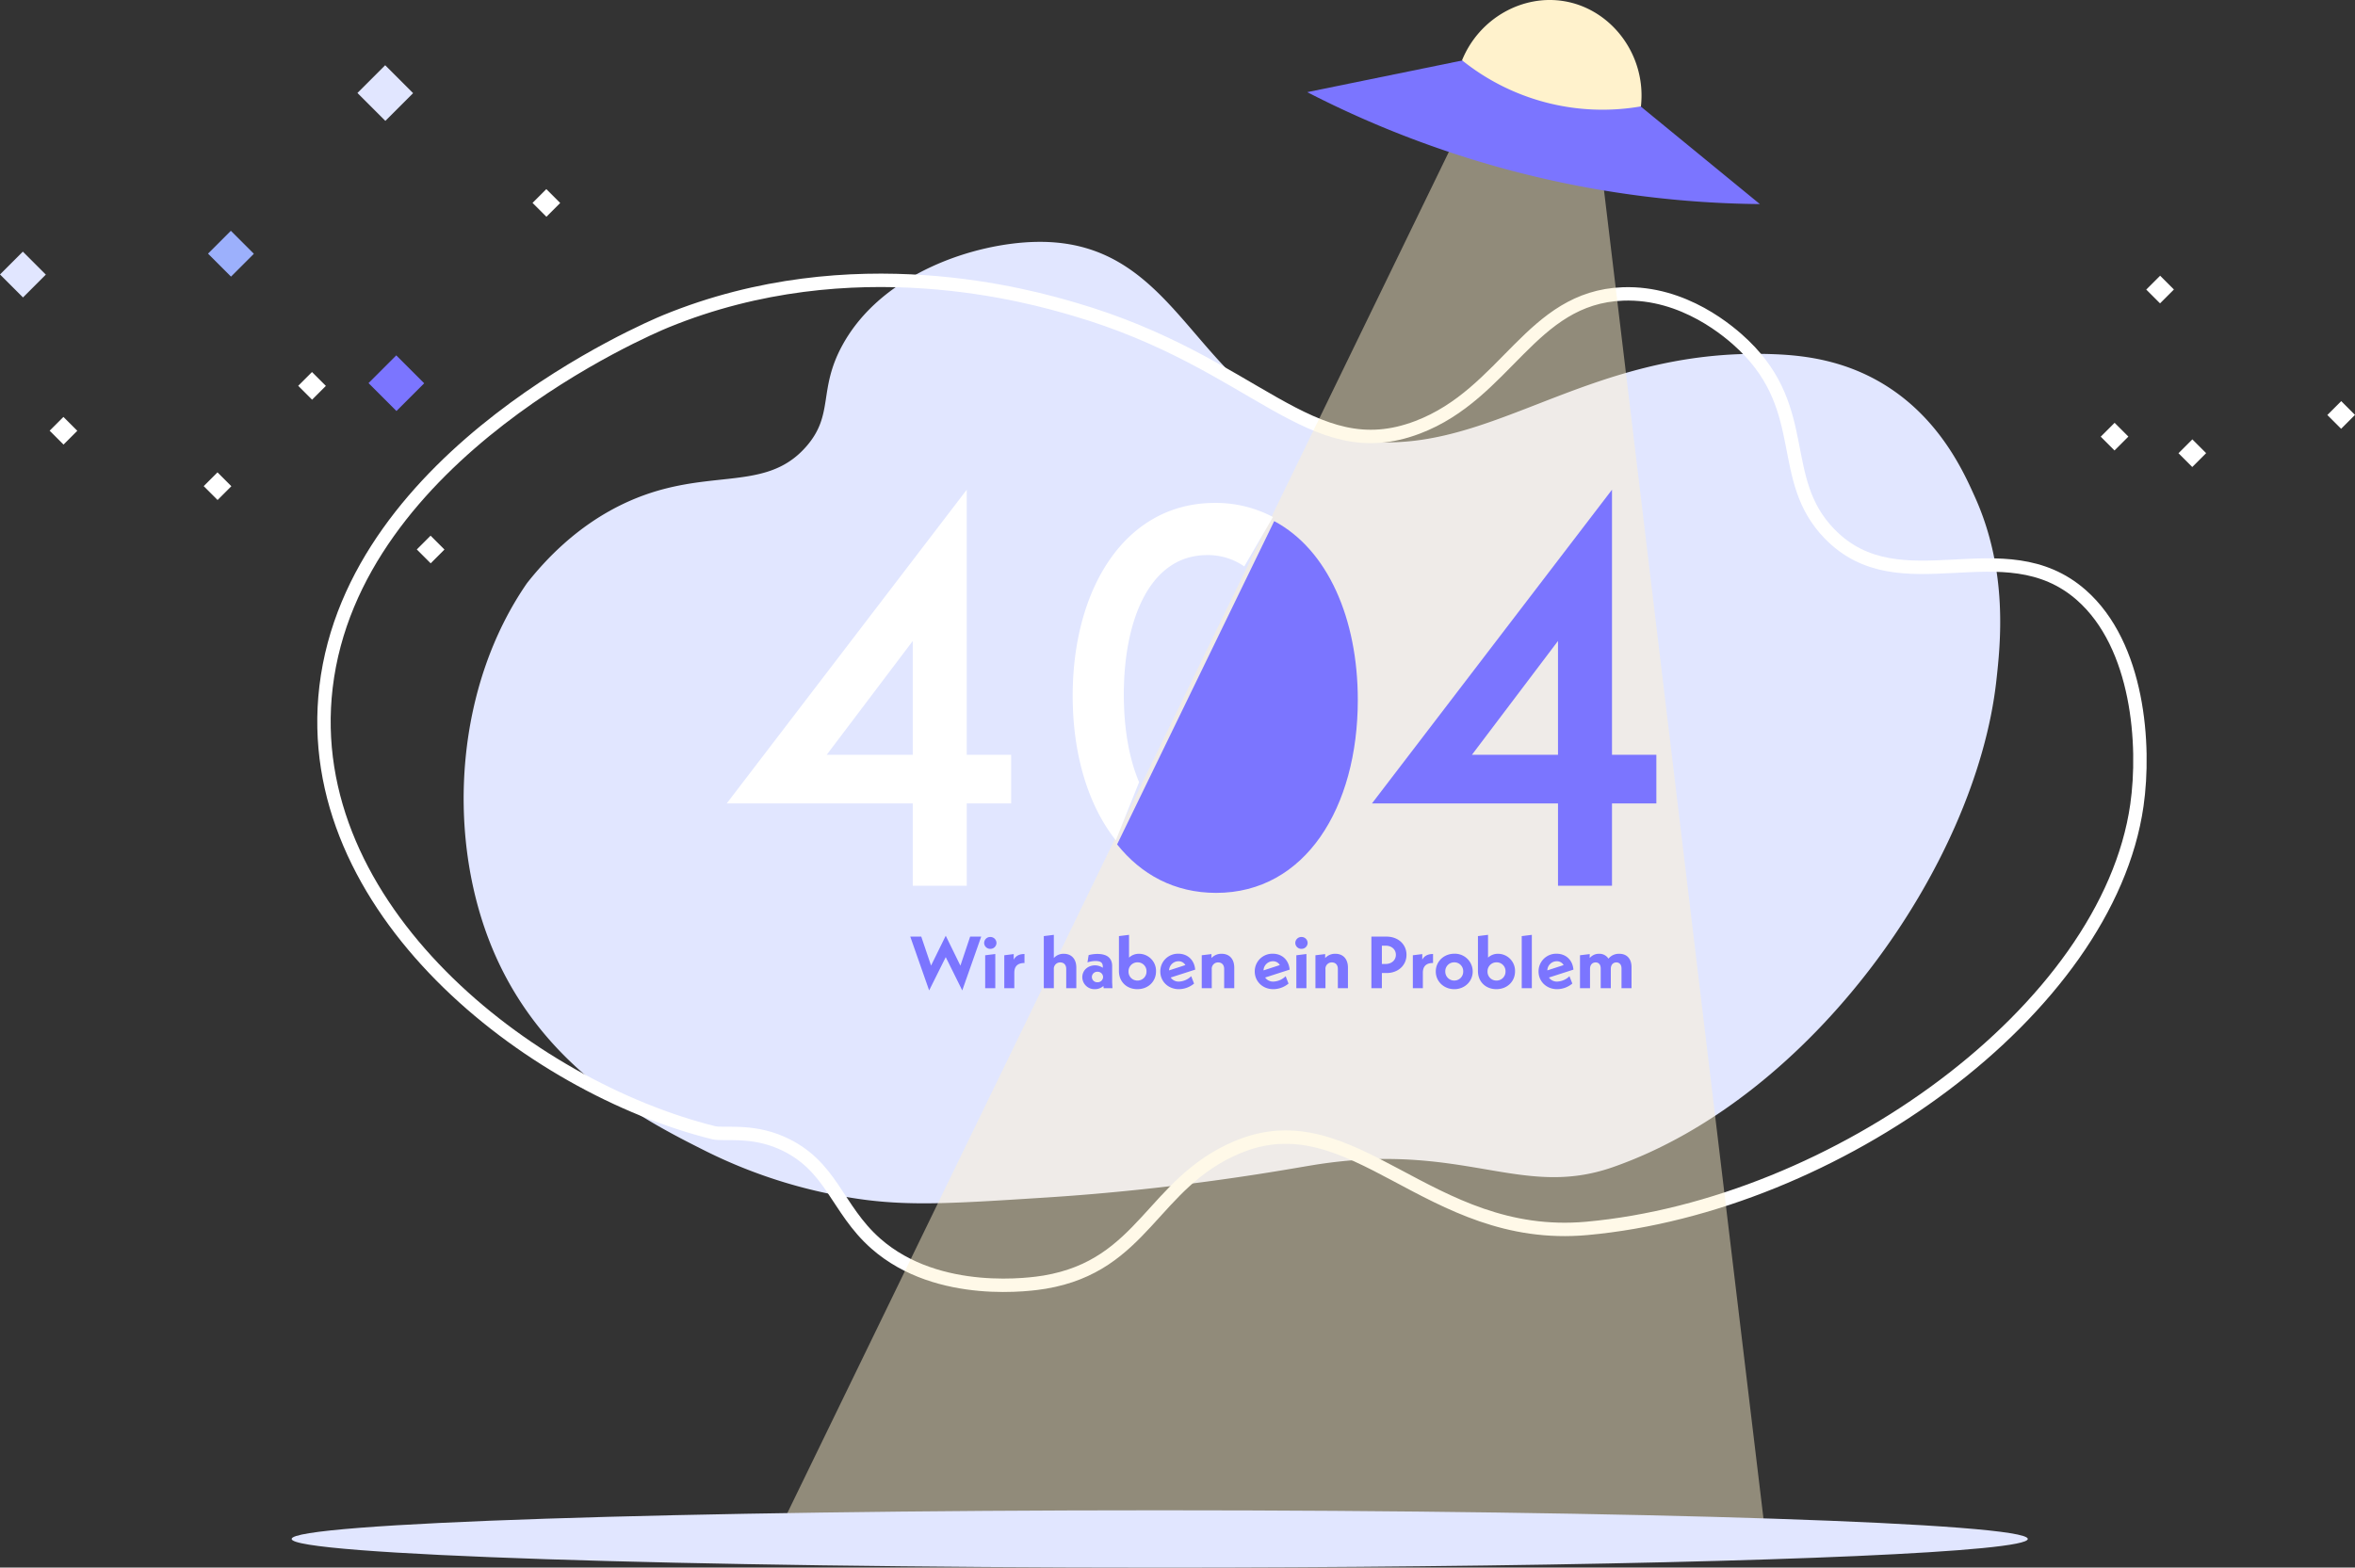<svg xmlns="http://www.w3.org/2000/svg" width="1405.343" height="935.707" viewBox="0 0 1405.343 935.707">
  <rect x="0" y="0" width="1405.343" height="935.707" fill="#333333" stroke="none"/>
  <g id="Gruppe_3029" data-name="Gruppe 3029" transform="translate(-234.957 -197.275)">
    <g id="Gruppe_2062" data-name="Gruppe 2062" transform="translate(116.293 96.75)">
      <path id="Pfad_4411" data-name="Pfad 4411" d="M1805.908,704.544c29.067,20.645,41.794,49.969,47.461,62.474,20.167,44.509,15.339,88.137,12.923,109.969-12.158,109.856-110.019,248.963-228.958,290.417-55.352,19.292-89.588-15.995-179.321-1.175-12.193,2.014-44.326,7.894-90.179,13.123-31.528,3.6-55.729,5.307-67.325,6.054-53.208,3.423-79.811,5.135-108.358,1.568a301.374,301.374,0,0,1-95.81-29.087c-36.205-18.181-100.8-50.615-129.793-126.694-24.953-65.465-19.358-151.284,22.923-212.451,11.422-14.469,29.645-33.652,55.99-46.6,49.5-24.324,85.2-5.762,110.663-34.957,16.726-19.178,6.891-33.577,21.514-60.38,23.489-43.054,78.972-61.091,115.88-61.746,90.2-1.6,93.281,100.192,185.6,117.451,82.5,15.423,138.458-54.943,254.565-50.405C1751.712,682.813,1779.292,685.641,1805.908,704.544Z" transform="translate(-556.309 -370.151)" fill="#e1e6ff"/>
      <path id="Pfad_4412" data-name="Pfad 4412" d="M1630.523,826.751c42.3,43.655,104.1-3.989,150.322,36.632,34.21,30.068,38.3,89.53,33.172,125.449-17.473,122.436-180.228,239.165-328.25,252.59-94.906,8.608-139.362-77.592-208.6-48.443-50.846,21.405-55.7,70.561-114.962,80.533-6.506,1.095-63.366,9.864-100.687-22.974-23.854-20.988-26.139-47.019-56.6-60.315-18.08-7.89-34.441-4.474-40.205-5.906C854.781,1157.008,717.7,1050.339,733.39,918.224c16.553-139.342,191.994-213.866,202.824-218.3,111.685-45.72,218.256-14.6,243.721-7.167,108.888,31.793,140.938,94.792,204.818,70.5,53.073-20.181,67.509-77.569,122.521-79.614,36.383-1.352,63.769,22.5,72.274,30.748C1619.811,753.454,1598.913,794.125,1630.523,826.751Z" transform="translate(-420.16 -407.655)" fill="none" stroke="#fff" stroke-miterlimit="10" stroke-width="8"/>
      <path id="Pfad_4143" data-name="Pfad 4143" d="M1532.087,499.446,1129.322,1328.44h586.569l-96.656-805.286Z" transform="translate(-544.386 -317.404)" fill="#fff2cc" opacity="0.46"/>
      <path id="Pfad_4144" data-name="Pfad 4144" d="M1262.294,924.313h-26.477V973.44H1203.6V924.313H1092.58l143.236-187.259V895.283h26.477Zm-58.7-29.03V827.334l-51.36,67.949Z" transform="translate(-540.24 -344.216)" fill="#fff"/>
      <path id="Pfad_4413" data-name="Pfad 4413" d="M518.028,0c286.1,0,518.028,7.655,518.028,17.1,0,7.648-152.169,14.124-361.821,16.306-49.445.515-101.848.791-156.207.791C231.929,34.194,0,26.539,0,17.1S231.929,0,518.028,0Z" transform="translate(292.697 1002.039)" fill="#e1e6ff"/>
      <path id="Pfad_4145" data-name="Pfad 4145" d="M1432.112,758.186c31.914,17.032,49.886,58.13,49.886,106.748,0,64.121-31.262,115.162-84.537,115.162-24.761,0-44.755-10.9-59.1-28.942Zm-225.854,33.626q.222.52.514,1.113" transform="translate(-553.068 -346.601)" fill="#7b75ff"/>
      <path id="Pfad_4146" data-name="Pfad 4146" d="M1696.313,924.313h-26.478V973.44h-32.22V924.313H1526.6l143.235-187.259V895.283h26.478Zm-58.7-29.03V827.334l-51.361,67.949Z" transform="translate(-589.215 -344.216)" fill="#7b75ff"/>
      <path id="Pfad_4158" data-name="Pfad 4158" d="M1634,434.8l119.167,97.654a602.194,602.194,0,0,1-136.718-17.034,602.209,602.209,0,0,1-133.4-49.785Z" transform="translate(-584.301 -310.109)" fill="#7b75ff"/>
      <path id="Pfad_4159" data-name="Pfad 4159" d="M1587.183,443.543c10.229-25.106,36.231-39.581,61.321-35.208,28.083,4.894,48.82,32.323,45.429,62.728a133.8,133.8,0,0,1-106.749-27.521Z" transform="translate(-596.051 -307.036)" fill="#fff2cc"/>
      <path id="Pfad_4160" data-name="Pfad 4160" d="M1427.691,783.853a37.878,37.878,0,0,0-22.127-6.773c-34.453,0-49.765,38.919-49.765,83.262,0,19.394,2.929,37.751,9.109,52.268l-13.872,34.716c-16.706-21.014-25.754-51.725-25.754-86.221,0-64.121,31.263-115.163,84.857-115.163a72.7,72.7,0,0,1,34.652,8.416Z" transform="translate(-566.498 -345.219)" fill="#fff"/>
      <g id="Brustkrebs_Monat" data-name="Brustkrebs Monat" transform="translate(661.516 646.402)" style="isolation: isolate">
        <path id="Pfad_5413" data-name="Pfad 5413" d="M42.68-30.8h-6.6L30.272-13.464,21.516-31.328,12.76-13.508,6.908-30.8H.352L11.616,1.32l9.9-19.888L31.372,1.32Zm5.412,7.3a3.6,3.6,0,0,0,3.7-3.52,3.608,3.608,0,0,0-3.7-3.564,3.6,3.6,0,0,0-3.652,3.564A3.589,3.589,0,0,0,48.092-23.5ZM45.056,0h6.028V-20.416l-6.028.748ZM62.084-17.028v-3.344l-5.632.7V0h5.984V-9.2c0-4.048,2.156-5.852,6.072-5.852v-5.368C65.34-20.416,63.272-19.272,62.084-17.028Zm29.876-3.52A7.633,7.633,0,0,0,86.02-18v-13.86l-5.984.748V0H86.02V-11.308A3.771,3.771,0,0,1,89.848-15.4c2.112,0,3.564,1.408,3.564,3.872V0H99.44V-12.276C99.44-17.336,96.668-20.548,91.96-20.548ZM121,0l-.176-3.608v-9.636c0-4.84-3.124-7.216-8.8-7.216a20.455,20.455,0,0,0-5.236.7l-.7,4.356a15.069,15.069,0,0,1,4.8-.836c3.256,0,4.356,1.144,4.356,3.344v.7a8.418,8.418,0,0,0-4.576-1.452c-4.444,0-7.656,3.08-7.656,7.084a7.21,7.21,0,0,0,7.48,7.128,7.517,7.517,0,0,0,5.1-1.892L115.764,0Zm-8.976-3.564a3.151,3.151,0,0,1-3.3-3.124,3.151,3.151,0,0,1,3.3-3.124,3.2,3.2,0,0,1,3.388,3.124A3.2,3.2,0,0,1,112.024-3.564Zm24.86-16.984A8.493,8.493,0,0,0,130.9-18.26v-13.6l-6.028.748v20.9c0,6.38,4.664,10.78,11,10.78C142.3.572,147-3.96,147-10.076A10.176,10.176,0,0,0,136.884-20.548Zm-.968,15.972a5.253,5.253,0,0,1-5.324-5.412A5.31,5.31,0,0,1,136-15.444a5.253,5.253,0,0,1,5.324,5.412A5.31,5.31,0,0,1,135.916-4.576Zm24.772.616a5.718,5.718,0,0,1-4.928-2.42l14.608-4.708c-.528-6.072-4.8-9.5-10.032-9.5a10.513,10.513,0,0,0-10.78,10.6c0,5.94,4.708,10.56,11.088,10.56a14.343,14.343,0,0,0,9.064-3.344l-1.716-4.4A10.928,10.928,0,0,1,160.688-3.96ZM160.38-16.1a4.606,4.606,0,0,1,4.136,2.288l-9.724,3.168A5.653,5.653,0,0,1,160.38-16.1Zm25.784-4.444A7.919,7.919,0,0,0,180.092-18v-2.376l-5.808.7V0h5.984V-11.308A3.747,3.747,0,0,1,184.1-15.4c2.112,0,3.564,1.408,3.564,3.872V0h6.028V-12.276C193.688-17.336,190.916-20.548,186.164-20.548ZM217.052-3.96a5.718,5.718,0,0,1-4.928-2.42l14.608-4.708c-.528-6.072-4.8-9.5-10.032-9.5a10.513,10.513,0,0,0-10.78,10.6c0,5.94,4.708,10.56,11.088,10.56a14.343,14.343,0,0,0,9.064-3.344l-1.716-4.4A10.928,10.928,0,0,1,217.052-3.96ZM216.744-16.1a4.606,4.606,0,0,1,4.136,2.288l-9.724,3.168A5.653,5.653,0,0,1,216.744-16.1ZM233.772-23.5a3.6,3.6,0,0,0,3.7-3.52,3.608,3.608,0,0,0-3.7-3.564,3.6,3.6,0,0,0-3.652,3.564A3.589,3.589,0,0,0,233.772-23.5ZM230.736,0h6.028V-20.416l-6.028.748Zm23.276-20.548A7.919,7.919,0,0,0,247.94-18v-2.376l-5.808.7V0h5.984V-11.308a3.747,3.747,0,0,1,3.828-4.092c2.112,0,3.564,1.408,3.564,3.872V0h6.028V-12.276C261.536-17.336,258.764-20.548,254.012-20.548ZM284.592-30.8h-9.064V0h6.248V-9.064h2.816c6.864,0,11.88-4.576,11.88-10.868S291.456-30.8,284.592-30.8Zm-.528,16.324h-2.288V-25.388h2.288c3.52,0,6.072,2.244,6.072,5.456C290.136-16.764,287.584-14.476,284.064-14.476Zm21.824-2.552v-3.344l-5.632.7V0h5.984V-9.2c0-4.048,2.156-5.852,6.072-5.852v-5.368C309.144-20.416,307.076-19.272,305.888-17.028Zm19.1,17.6c6.2,0,11-4.62,11-10.56a10.647,10.647,0,0,0-11-10.6c-6.2,0-11.044,4.62-11.044,10.6C313.94-4.048,318.78.572,324.984.572Zm0-5.148a5.327,5.327,0,0,1-5.368-5.456,5.29,5.29,0,0,1,5.368-5.412,5.253,5.253,0,0,1,5.324,5.412A5.29,5.29,0,0,1,324.984-4.576ZM351.12-20.548a8.493,8.493,0,0,0-5.984,2.288v-13.6l-6.028.748v20.9c0,6.38,4.664,10.78,11,10.78,6.424,0,11.132-4.532,11.132-10.648A10.176,10.176,0,0,0,351.12-20.548Zm-.968,15.972a5.253,5.253,0,0,1-5.324-5.412,5.31,5.31,0,0,1,5.412-5.456,5.253,5.253,0,0,1,5.324,5.412A5.31,5.31,0,0,1,350.152-4.576ZM365.244,0h6.028V-31.856l-6.028.748Zm21.164-3.96a5.718,5.718,0,0,1-4.928-2.42l14.608-4.708c-.528-6.072-4.8-9.5-10.032-9.5a10.513,10.513,0,0,0-10.78,10.6c0,5.94,4.708,10.56,11.088,10.56a14.343,14.343,0,0,0,9.064-3.344l-1.716-4.4A10.928,10.928,0,0,1,386.408-3.96ZM386.1-16.1a4.606,4.606,0,0,1,4.136,2.288l-9.724,3.168A5.653,5.653,0,0,1,386.1-16.1Zm37.356-4.444a7.989,7.989,0,0,0-6.468,2.9,6.294,6.294,0,0,0-5.588-2.9A6.968,6.968,0,0,0,405.812-18v-2.376l-5.808.7V0h5.984V-11.616c0-2.332,1.408-3.784,3.344-3.784,1.8,0,3.036,1.276,3.036,3.564V0H418.4V-11.616c0-2.332,1.364-3.784,3.3-3.784,1.8,0,3.08,1.276,3.08,3.564V0h5.984V-12.584C430.76-17.424,428.12-20.548,423.456-20.548Z" transform="translate(0 44)" fill="#7b75ff"/>
      </g>
    </g>
    <g id="Gruppe_3027" data-name="Gruppe 3027" transform="translate(107.387 56.891)">
      <rect id="Rechteck_348-2" data-name="Rechteck 348-2" width="19.278" height="19.404" transform="translate(127.57 304.221) rotate(-45)" fill="#e1e6ff"/>
      <rect id="Rechteck_349-2" data-name="Rechteck 349-2" width="19.278" height="19.404" transform="translate(251.703 291.779) rotate(-45)" fill="#9cb0fc"/>
      <rect id="Rechteck_350-2" data-name="Rechteck 350-2" width="23.417" height="23.569" transform="translate(347.482 369.061) rotate(-45)" fill="#7b75ff"/>
      <rect id="Rechteck_351-2" data-name="Rechteck 351-2" width="23.417" height="23.569" transform="translate(340.87 195.877) rotate(-45)" fill="#e1e6ff"/>
      <rect id="Rechteck_351-2-2" data-name="Rechteck 351-2" width="11.634" height="11.71" transform="translate(157.191 397.479) rotate(-45)" fill="#fff"/>
      <rect id="Rechteck_351-2-3" data-name="Rechteck 351-2" width="11.634" height="11.71" transform="translate(305.523 370.678) rotate(-45)" fill="#fff"/>
      <rect id="Rechteck_351-2-4" data-name="Rechteck 351-2" width="11.634" height="11.71" transform="translate(249.127 430.559) rotate(-45)" fill="#fff"/>
      <rect id="Rechteck_351-2-5" data-name="Rechteck 351-2" width="11.634" height="11.71" transform="translate(376.289 468.363) rotate(-45)" fill="#fff"/>
      <rect id="Rechteck_351-2-6" data-name="Rechteck 351-2" width="11.634" height="11.71" transform="translate(445.357 261.494) rotate(-45)" fill="#fff"/>
    </g>
    <g id="Gruppe_3028" data-name="Gruppe 3028" transform="translate(-73 -47)">
      <rect id="Rechteck_351-2-7" data-name="Rechteck 351-2" width="11.71" height="11.634" transform="translate(1607.959 514.814) rotate(-45)" fill="#fff"/>
      <rect id="Rechteck_351-2-8" data-name="Rechteck 351-2" width="11.71" height="11.634" transform="translate(1561.561 504.934) rotate(-45)" fill="#fff"/>
      <rect id="Rechteck_351-2-9" data-name="Rechteck 351-2" width="11.71" height="11.634" transform="translate(1588.723 417.129) rotate(-45)" fill="#fff"/>
      <rect id="Rechteck_351-2-10" data-name="Rechteck 351-2" width="11.71" height="11.634" transform="translate(1696.793 491.998) rotate(-45)" fill="#fff"/>
    </g>
  </g>
</svg>
